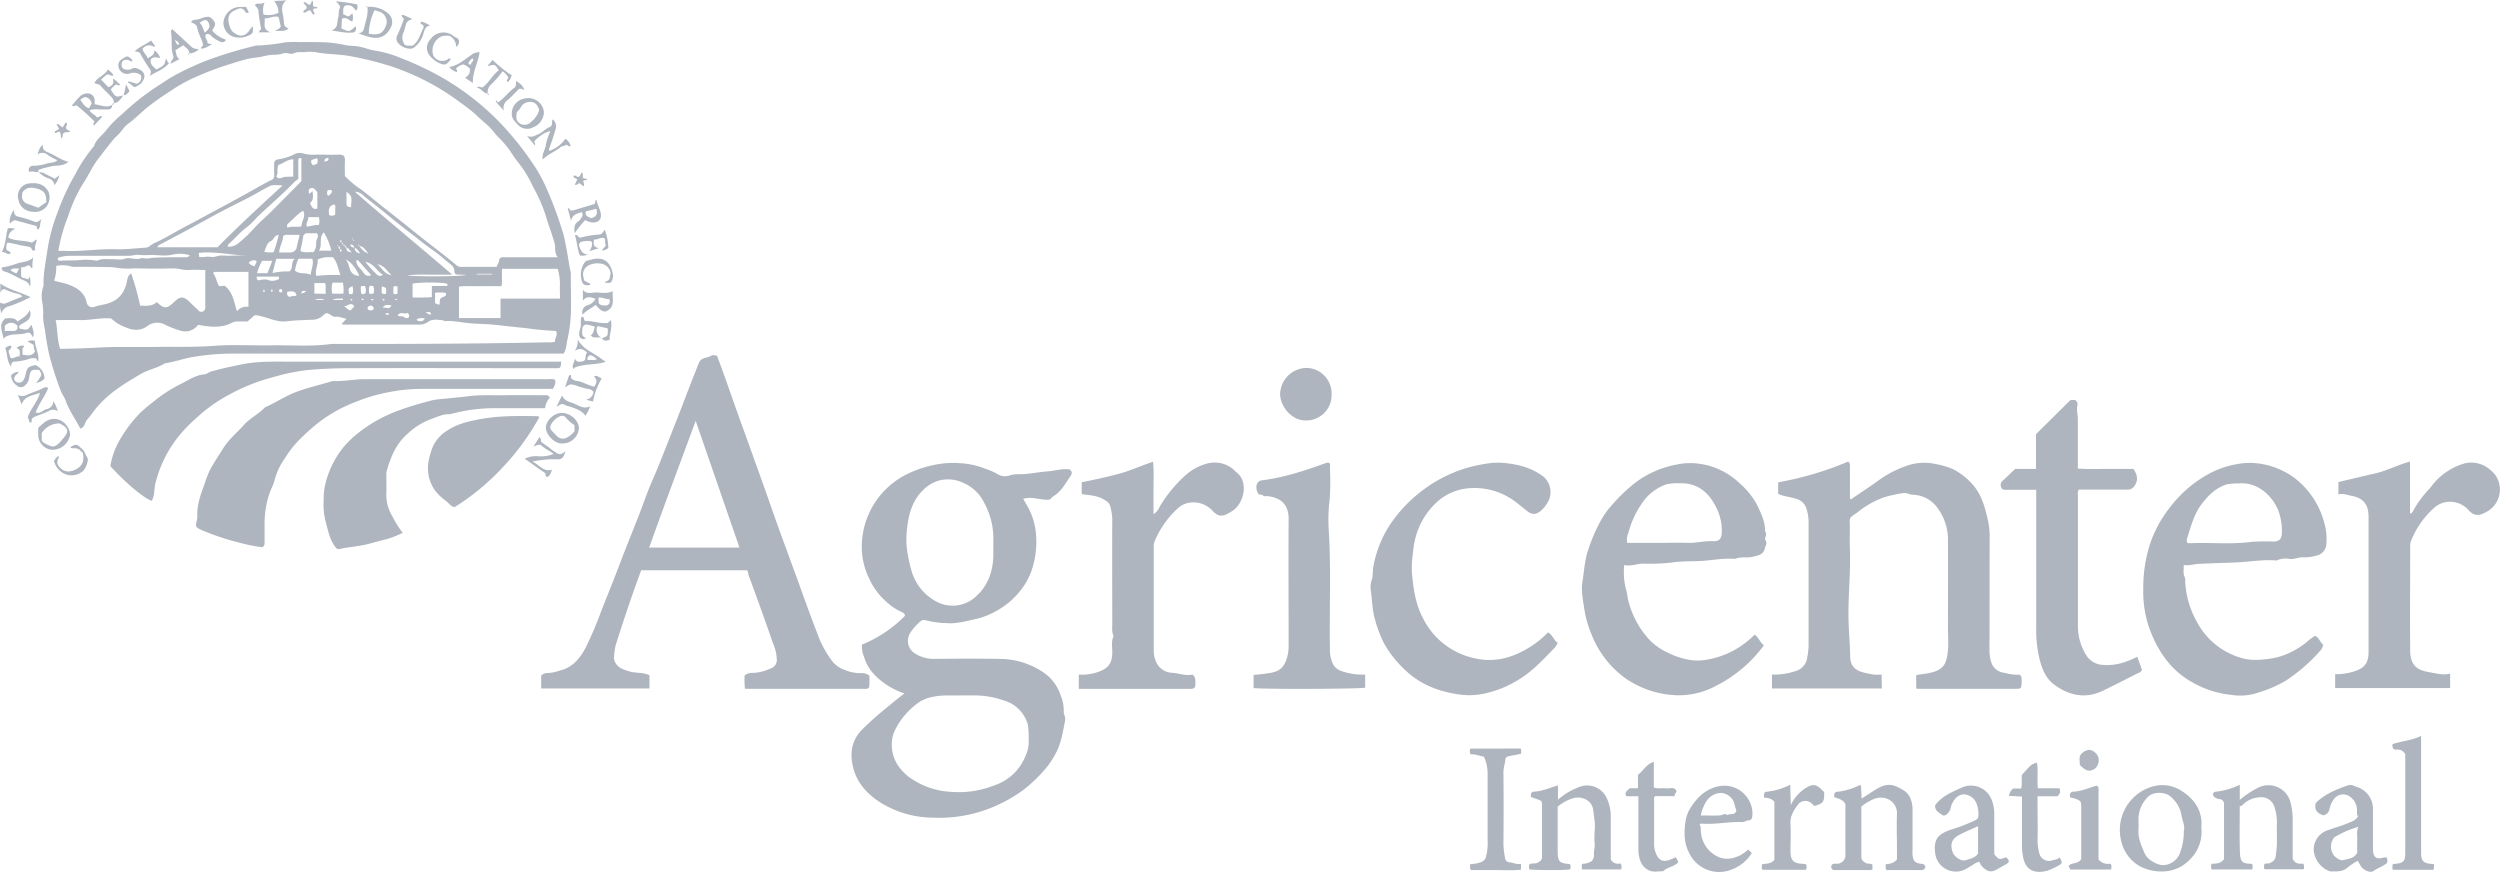<svg id="dfed7b3c-0455-4432-9822-54e46f9b3ccd" data-name="Layer 1" xmlns="http://www.w3.org/2000/svg" viewBox="0 0 719 250.81"><defs><style>.dc09b36c-6da7-4a02-ad5f-8333edfa7afa{fill:#aeb5be}</style></defs><title>Artboard 6</title><path class="dc09b36c-6da7-4a02-ad5f-8333edfa7afa" d="M40.29 107.67c2.28-1.37 4.94-1.78 7.17-3.19 3.12-.45 6-1.61 9.21-2a70.32 70.32 0 0 1 9.48-.78h95.94c.85-1.33.79-2.66 1.07-3.89a41.92 41.92 0 0 0 1-7.14c.16-3.75 0-7.53 0-11.29a4.67 4.67 0 0 0 0-.92c-.57-2.49-.83-5-1.36-7.52-.26-1.24-.43-2.49-.81-3.72a109.14 109.14 0 0 0-4.74-12.88 43 43 0 0 0-3.39-6.37 88.46 88.46 0 0 0-7.06-9.38 75.28 75.28 0 0 0-24.52-18.85c-2.1-1-4.25-2-6.39-2.79a33 33 0 0 0-7.72-2.35c-1.66-.18-3.19-.86-4.82-1.19-1.36-.26-2.71-.18-4-.44a40.42 40.42 0 0 0-5.35-.78c-2.61-.13-5.22-.08-7.84-.08a28.91 28.91 0 0 0-4.37.1 57.83 57.83 0 0 1-7.41.88 2.64 2.64 0 0 0-.69 0 121.22 121.22 0 0 0-15 4.6c-2.43 1-4.83 2.1-7.17 3.29a53.62 53.62 0 0 0-5 3c-2 1.28-3.91 2.59-5.76 4-2 1.56-3.94 3.25-5.83 5a31.47 31.47 0 0 0-4.29 4.35c-1.16 1.59-3 2.7-3.59 4.68a43.7 43.7 0 0 0-5.45 8.19 67.13 67.13 0 0 0-5.18 11.27 50.64 50.64 0 0 0-2.74 10.19c-.44 3.34-1.22 6.63-1.16 10a1.69 1.69 0 0 1-.05.68 8.57 8.57 0 0 0-.27 4.75 20 20 0 0 1 .2 3.91 19.42 19.42 0 0 0 .52 3.81c.28 2.31.68 4.61 1.16 6.89a93 93 0 0 0 3.4 10.7c.35 1 1.07 1.81 1.41 2.81 1 2.89 2.84 5.31 4.19 8.07 1.44-.48 1.25-1.83 2-2.62.95-1.07 1.75-2.28 2.67-3.38a31.2 31.2 0 0 1 6-5.46c2.05-1.49 4.3-2.82 6.54-4.15zm120.76-26.25c-.08 1.44 0 2.89 0 4.46h-17.1v5.6H132v-9.06c2-.23 4-.08 6.08-.11s4 0 6.16 0c.26-1.67 0-3.34.16-5h16a16.26 16.26 0 0 1 .65 4.11zm-36.85.83v3.21a54.18 54.18 0 0 1-5.54.09v-4c2.83-.46 9.46-.37 10.06.15.05 0-.06.26-.12.53zm3.58 3c-1.24.58-1.24.57-1.32 1.57 0 .23 0 .45-.07.64s-.14.21-.16.2c-.35-.13-.69-.28-1.11-.47v-3a11.55 11.55 0 0 1 3.06.05.71.71 0 0 1-.4 1.05zm-3.86 5.22c-.64.1-1-.44-1.59-.62 1.53-.19 1.53-.19 1.59.66zm-1.78 1a1 1 0 0 1-.88.87 1.6 1.6 0 0 1-1.48-.37c.81-.73 1.55-.41 2.36-.43zm-4.83-12.3a47.24 47.24 0 0 1 6.07-.17h6.69c-9.55-8.25-18.93-15.87-28-23.85 1.65 0 2.5 1.21 3.54 2 4.21 3.2 8.19 6.69 12.42 9.86 2.06 1.54 4 3.26 6.14 4.71 2 1.33 3.77 3 5.64 4.48a2.1 2.1 0 0 1 .83 1.54c.11 1.15.29 1.21 1.45 1.25a19.5 19.5 0 0 1 2 .09c-1.6.46-13.95.52-16.78.16zm.22 12.12c-.63.49-1.08 0-1.61-.24s-1 .19-1.54-.4c.81-1.16 2-.16 2.82-.65a1 1 0 0 1 .33 1.36zm-4.4-6.94v-1.82c.31-.34.67-.22 1.2-.13v2a1.07 1.07 0 0 1-1.2.02zm1.18 1.77c-.25.29-.5.22-.75 0 .25-.12.5-.23.75.07zm-4.2 2.34c.74-1.18 1.63-.54 2.46-.7-.57 1.54-1.57.43-2.46.77zm1.9 1.79c-.33.46-.72.3-1.28.07a.91.91 0 0 1 1.27 0zm-4.48-5.95a1.48 1.48 0 0 1-1.31.12 4.63 4.63 0 0 1 0-2c.34-.35.7-.22 1.11-.14.4.72.15 1.39.2 2.09zm-3.58.18a4.46 4.46 0 0 1-.12-2.18l1.1-.07a3 3 0 0 1 .21 2c-.41.5-.78.33-1.14.32zm.69 1.7c-.2.17-.5.21-.61 0-.18-.32.14-.31.32-.28s.19.27.29.35zm0-7.6c-.65-1.23-2.25-2-2.16-3.72.32 0 .53 0 .61.1l3.65 4.17a1.59 1.59 0 0 1-2.06-.48zm-9.1 5.87a6.85 6.85 0 0 1 .09-3.15h3a11.37 11.37 0 0 1 .13 3.15zm3.07 1.84h-3c1-.57 2-.31 3-.45.01.22.03.37.04.52zm-8.19-1.85v-3.02h3.09c.34 1 0 2 .19 3.09zm3.09 1.85h-3a3.35 3.35 0 0 1 3.04.07zm-8.68-8.51a13.49 13.49 0 0 1 1-3.36h4c.47 1.68-.37 3-.45 4.61-1.48-.75-3.18-.03-4.51-1.18zm3.25 5.94a2.12 2.12 0 0 1-1.5.65c.36-1.01.91-.7 1.54-.58zm-9.7-5.28l1.08-4h5.27c-1.22 1.17-.26 2.69-1.5 3.63a19.08 19.08 0 0 0-4.81.44zm2.41 5.63a.42.42 0 0 1-.51-.27c-.07-.28 0-.58.34-.65a.42.42 0 0 1 .51.26c.1.34.1.66-.3.73zm-3.29-3.45a4.54 4.54 0 0 0-2.68-.07c-.86.2-1-.23-1-1h6.31c.2.38.19.75-.13.82a4 4 0 0 1-2.46.32zm.65 3.36c-.18-.23-.31-.47 0-.72a.13.13 0 0 1 .13 0c.23.35.14.58-.09.79zM76 84a.16.16 0 0 1-.15 0c-.27-.26-.14-.5.07-.74.16.2.34.43.08.74zm-5.89-15.38c-1.32 1.14-2.56 2.53-4.58 2.31a.7.7 0 0 1 .3-.79c1.8-1.55 3.24-3.46 5.22-4.83a22.05 22.05 0 0 0 2.64-2.57c3.59-3.54 7.52-6.74 11-10.44a7.82 7.82 0 0 1 1.1-.81v-5.3c0-.53.17-.87.89-.69v6.6c-.84.85-1.8 1.84-2.77 2.81-2.79 2.78-5.49 5.66-8.4 8.3-1.92 1.72-3.51 3.79-5.4 5.41zm3.12 8c-.59-.28-1.26-.38-1.69-1.05a1.81 1.81 0 0 1 2.14-.57c.32.65-.41 1-.45 1.65zm6.83-29.19c1.47-.46 2.6-1.58 4.28-1.62v5c-.86 0-1.69 0-2.51.09s-1.54.91-2.4-.2c.72-.81.08-2 .63-3.24zm1.23 5.9c-6.45 5.9-12.75 11.72-18.73 17.78H45.23a1.74 1.74 0 0 1 1-.89q4.31-2.27 8.59-4.57c2.92-1.58 5.81-3.21 8.75-4.76 2.78-1.47 5.6-2.85 8.39-4.3 1.47-.77 2.89-1.61 4.34-2.42 1.97-1.05 1.97-1.05 4.99-.81zM71 73.49h-3.34a32.43 32.43 0 0 1-3.69 0c-1.18-.12-2.26.62-3.36.39s-2.2.24-3.32 0c-.05-.37-.09-.66-.15-1.14 4.66-.53 9.23.63 13.86.75zm-9.49 4.8a.37.37 0 0 1 .2-.11h9.75v10.07a3.48 3.48 0 0 0-3.3 1.26c-.9-2.66-1.1-5.34-3.45-7.25-.4-.25-1.13.25-1.77-.07-.66-1.19-.83-2.58-1.63-3.62a1.91 1.91 0 0 1 .18-.28zm21.23-12.8a.85.85 0 0 1 .14-1.22c1.42-1.16 2.55-2.66 4.28-3.67.94 1.62-.47 2.94-.43 4.44-1.36.47-2.73-.15-4.01.45zm3.43 2.05c-.28 1.21-.54 2.29-.8 3.36a1.83 1.83 0 0 1-2 1.7H80.3c.06-1.65 1-2.92 1.08-4.4 0-.41.52-.68 1.06-.67 1.16.03 2.38.01 3.71.01zM76 72.45c.54-1.24.64-2.52 2-3.18.73-.36.86-1.61 2.16-1.72a36.1 36.1 0 0 1-1.49 5 10.19 10.19 0 0 1-2.67-.1zM78.3 75l-1.38 3.58h-3A15.45 15.45 0 0 1 75.39 75zm4.34 8.88c2-.14 2-.14 2.67.87-.24.6-.78.27-1.17.38l-.94.27c-.67-.4-.74-.86-.56-1.57zm3.76-11.71c.29-1.43.57-2.66.77-3.91a1.19 1.19 0 0 1 1.38-1.18h2.57c.78.94-.24 1.81-.2 2.74a3.88 3.88 0 0 1-.76 2.72c-1.16-.16-2.45.34-3.76-.37zm2.23-9.72h3.06a4.15 4.15 0 0 1 0 2.29c-1.16-.16-2.26.35-3.44.42-.4-1.16.62-1.78.38-2.71zm2.64-7.18V60c-1.45.4-1.66-.74-2.14-1.58 1.16-.9.85-2.12.77-3.44l-1 .81c-.19-1-.13-1.41.33-1.61 1.05-.43 1.46.47 2.04 1.09zM89.61 46l1.57-.49c.33.46.09 1 .14 1.49l-1.19.54a1.15 1.15 0 0 1-.52-1.54zm6.8 14.2v1.49c-.52.51-1 .27-1.69.28-.33-1.53-.24-2.7 1.37-3.18.6.37.27.94.32 1.42zm-.92-5a2.63 2.63 0 0 1-1.11 1.13c-.45-.43-.29-.94-.22-1.52a1.41 1.41 0 0 1 1.21-.07c.06.18.17.36.12.45zm-2.16-8.6c-.11-.94.39-1.13 1.07-1.2.4 1.2-.83.74-1.07 1.19zm1.94 25.49h-3.56c1.14-1.58-.15-3.61 1.42-5.28a17.24 17.24 0 0 1 2.14 5.27zM91 79.36c-.54-1.63.58-3.16.36-4.75a14 14 0 0 1 2.06-.61 18.43 18.43 0 0 1 2.36 0c1.25 1.48 1.51 3.36 2.12 5.13a39.72 39.72 0 0 0-6.9.23zm6.18-8.94a.56.56 0 0 1 .12.28c-.11 0-.22-.06-.26-.13s.04-.24.14-.15zm.2.38c.5.09.39.5.41.84-.5-.11-.4-.5-.41-.84zm.62 1.67a.79.79 0 0 1-.21-.77c.66.09.6.37.21.77zM98 69a.82.82 0 0 1 .22.78c-.42-.13-.47-.39-.22-.78zm.27.85c.29 0 .43.12.42.42a.4.4 0 0 1-.39-.42zm.45.45c.33 0 .46.13.44.45-.29.02-.4-.16-.41-.45zm3.12 17.7c-.14.56-.65.79-1 1.23-.94 0-1.27-1-2.07-1.23 1.08.32 2.06-1.36 3.07 0zM99.2 70.75c.32 0 .45.16.45.45-.33.03-.46-.13-.45-.45zm1.2 13.77c-.26-1.58-.26-1.58.95-2.25a4.06 4.06 0 0 1 .12 2.1c-.35.35-.71.23-1.07.15zm1 1.75c-.18.17-.48.19-.58 0s.15-.3.33-.27.14.18.22.27zm-.73-8.84c-.42-1-.49-2.06-1.31-2.84 1.6.75 2.67 2.09 4 4.7a2.61 2.61 0 0 1-2.72-1.86zm1.27-6.25a1.08 1.08 0 0 1-1.23-.81c.68-.12.99.27 1.2.81zm-.58-2.6a.52.52 0 0 1 .12.27c-.1 0-.22-.06-.26-.13s0-.23.11-.14zm.23.38a.57.57 0 0 1 .26.11c.09.11 0 .22-.14.14a.49.49 0 0 1-.15-.21zm-.59-9.39c-.89 0-1.34-.23-1.35-1V55.2c2.22 1.29 1.16 2.94 1.35 4.37zm-1.34 11.65c.68.12.84.8 1.51 1.35-1.1-.09-1.61-.39-1.51-1.35zm4 1.69c-.91-.18-1.65-.53-1.64-1.64.78.28 1.11 1.06 1.62 1.64zm-.45-2.53c.09.07.11.24.16.37 1.32.18 1.86 1.29 2.57 2.19a5 5 0 0 1-2.57-2.19c-.12-.06-.31-.09-.35-.19s.06-.27.17-.18zm3.39 17.46c.53.17.92.43.88 1.1a1.3 1.3 0 0 1-1.74 0c-.12-.71.33-.94.84-1.1zm.15-1.71c.26-.26.48-.15.68.08-.22.2-.45.27-.69 0-.04.03-.03-.05-.01-.08zm-1.67-10.84c2.54.53 3.23 2.68 5.08 3.75-1.29.82-1.79-.15-2.21-.51a31.73 31.73 0 0 1-2.89-3.24zm4.79 7.09c1.26.37 1.26.37 1.17 2-.32.27-.67.22-1.18 0a5.76 5.76 0 0 1-.01-2zm.81 3.82a.48.48 0 0 1-.76 0 .46.46 0 0 1 .74 0zM108.52 76c2 .31 2.85 2 4.07 3.18-1.97-.31-2.73-2.09-4.07-3.18zm28.59 2.74h4.45v.19h-4.45zM19.58 62.24A42.76 42.76 0 0 1 23.77 53c1.23-1.84 2.23-3.88 3.42-5.8.61-1 1.34-1.83 2-2.73 1.26-1.67 2.53-3.32 3.9-4.89a14.53 14.53 0 0 0 2.24-2.44A8.86 8.86 0 0 1 37.67 35c1.55-1.28 3-2.7 4.54-4a83.35 83.35 0 0 1 7-4.94 39.94 39.94 0 0 1 6.27-3.55 87.62 87.62 0 0 1 10-3.87c1.85-.57 3.69-1.19 5.57-1.65 1.38-.34 2.83-.42 4.23-.68a14.51 14.51 0 0 1 3.85-.57 7.75 7.75 0 0 0 2.39-.41c1.06-.3 2.1.46 3 0s2.05-.33 3.02-.33a12.38 12.38 0 0 1 3.22 0c3.33.69 6.72.51 10.09 1.18a91.84 91.84 0 0 1 11.73 2.93 69.6 69.6 0 0 1 20.06 10.56 42 42 0 0 1 4.45 3.53c1.7 1.72 3.76 3.06 5.17 5.09a23.22 23.22 0 0 0 1.82 1.91 28.31 28.31 0 0 1 2.72 3.34 34.25 34.25 0 0 0 2.29 3.24 34.42 34.42 0 0 1 4.22 6.94 48 48 0 0 1 3.69 8.41c.71 2.58 1.73 5.08 2.46 7.66a4.84 4.84 0 0 1 .2 1.34 4.68 4.68 0 0 0 .7 2.86h-15.71a1 1 0 0 0-1.12.92c0 .67-.49 1.1-.69 1.85h-10.27a2.07 2.07 0 0 1-1.43-.59c-1.53-1.29-3.1-2.54-4.68-3.78-2-1.54-3.95-3.05-5.9-4.6-3.12-2.47-6.19-5-9.34-7.43-2.47-1.89-4.81-3.93-7.29-5.81a26.31 26.31 0 0 1-4.74-3.93c0-1.29-.06-2.67 0-4 .12-1.92-.42-2.2-2-2.15-2.08.07-4.15 0-6.23 0a11.15 11.15 0 0 1-3.83-.35 3.39 3.39 0 0 0-2.63.32 14.39 14.39 0 0 1-4.5 1.39 1.2 1.2 0 0 0-1.15 1.4v3.75c-.37.76-1 .88-1.55 1.15-2.53 1.34-5 2.8-7.5 4.16-2.31 1.25-4.6 2.52-6.92 3.75-3.31 1.76-6.59 3.58-9.9 5.31-2.85 1.5-5.58 3.23-8.53 4.54a6.07 6.07 0 0 0-1.34.85 2 2 0 0 1-1.24.49c-2.8.16-5.59.54-8.42.45-5-.16-10 .72-15.1.47h-1.57a48.19 48.19 0 0 1 2.8-9.91zM17.07 74a12.56 12.56 0 0 1 3.12-.44h17c.84 0 1.72-.33 2.44-.28a21.94 21.94 0 0 0 3.24.07c2.2-.14 4.37.45 6.63-.1a10.56 10.56 0 0 1 5.07.13 1.16 1.16 0 0 1-1.28.61c-2.68 0-5.37 0-8 .08a20.24 20.24 0 0 0-2.69.26c-.79.12-1.71-.34-2.59.11-.18.1-.45 0-.68 0-1.16.12-2.24-.51-3.53 0-1.08.4-2.42.06-3.65.1s-2.75-.25-4.06.38a1.13 1.13 0 0 1-.68 0 16.59 16.59 0 0 0-4.77-.08c-1.68.12-3.35 0-5 .14a5.8 5.8 0 0 1-.85-.05c-.27-.57-.23-.84.28-.93zm-.92 2.48a8.9 8.9 0 0 1 4.23.13 4.24 4.24 0 0 0 1.58.13c2.92 0 5.84 0 8.75.07a17.66 17.66 0 0 1 3.39.3 25.05 25.05 0 0 0 4.67.07c3.69.06 7.38.13 11.06 0 1.55 0 3 .59 4.51.47s3 0 4.7 0v10.73a1.19 1.19 0 0 1-.8 1.25 1.15 1.15 0 0 1-1.23-.4c-.75-.77-1.58-1.47-2.32-2.24-2-2-2.93-1.78-4.77 0a1.29 1.29 0 0 1-.16.17c-1.85 1.67-2.71 1.63-4.66-.28-1.34 1.25-3 1.11-4.8 1a77.64 77.64 0 0 0-2.57-9.23c-1.08.63-1.07 1.67-1.26 2.48-.71 3.13-2.33 5.21-5.54 6.17-1.3.39-2.65.52-3.92 1a1.67 1.67 0 0 1-2.09-1.31c-.61-2.88-2.66-4.16-5.16-5.13-1.33-.52-2.75-.65-4.2-1.17a10.76 10.76 0 0 0 .59-4.24zM27.46 100c-3.35.19-6.7.26-10.14.34-.94-2.65-.71-5.43-1.31-8.29 2.47 0 4.69-.06 6.9 0 3 .1 5.9-.74 9.08-.46a11.53 11.53 0 0 0 4.07 2.52c2.18.92 4.31 1.2 6.43-.42a4.71 4.71 0 0 1 5.18-.21 26.92 26.92 0 0 0 4 1.54 4.54 4.54 0 0 0 5.3-1.6c3.51.64 6.74 1 9.82-.63a3.67 3.67 0 0 1 1.76-.34h2.65l2-1.77a4.54 4.54 0 0 1 1.74.25c2.48.53 4.87 1.79 7.47 1.48s5.16-.36 7.74-.46a4.32 4.32 0 0 0 2.65-1.14c1.11-1 1.2-.93 2.57-.08a1.59 1.59 0 0 0 1 .38c1.09-.15 2.07.34 3.27.56l-1.34 1.44c.11.1.21.25.31.25h21.91a4.21 4.21 0 0 0 2.55-.76c1.36-1 2.76-.6 4.17-.5.28 0 .57.29.84.26 2.31-.19 4.55.39 6.81.59 2.43.22 4.87.21 7.29.45 2.92.29 5.84.67 8.78.93a87.82 87.82 0 0 0 8.93.86c.7 1.24-.46 2.08-.23 3.06a4.44 4.44 0 0 1-2 .2c-20.8.43-41.6.49-62.41.47-5.63.82-11.31.3-17 .4s-11.25-.28-16.83.15-11.32.21-17 .31-11.29-.14-16.96.22zm280.06 35c-2.13-.29-4.13.41-6.17.56-2.77.21-5.51.84-8.31.83a8.33 8.33 0 0 0-2.68.34 4 4 0 0 1-3.52-.41 18.08 18.08 0 0 0-3.5-1.52 22.44 22.44 0 0 0-7.39-1.59 25.18 25.18 0 0 0-6.35.32 32.39 32.39 0 0 0-8.9 2.91 23.34 23.34 0 0 0-12.83 19.88 20.64 20.64 0 0 0 2.18 10.23 18.83 18.83 0 0 0 4.32 6 17 17 0 0 0 4.78 3.39c.51.22 1 .38 1.14 1.15a36.69 36.69 0 0 1-12.4 8.3 7.73 7.73 0 0 0 .63 3.57c1 3.43 3.34 5.82 6.18 7.8a22.77 22.77 0 0 0 5.41 2.69c-1.88 1.4-3.44 2.69-5 4a88.52 88.52 0 0 0-7.17 6.38c-3.15 3.2-3.6 7.07-2.51 11.16 1.2 4.47 4.22 7.61 8.08 10a29 29 0 0 0 14.81 4.17 40.3 40.3 0 0 0 14.09-1.88 42.45 42.45 0 0 0 12.14-6.27 44.06 44.06 0 0 0 5.95-5.71 24.58 24.58 0 0 0 3.05-4.48c1.66-3 2.14-6.33 2.78-9.63.19-1-.48-1.75-.4-2.65a11.4 11.4 0 0 0-1-4.83 12.42 12.42 0 0 0-4.38-6 22.54 22.54 0 0 0-13.07-4.21c-6.38-.11-12.76-.07-19.14 0a10.08 10.08 0 0 1-5.12-1.51 4.27 4.27 0 0 1-1.58-5.73 14 14 0 0 1 3.14-3.6 1.42 1.42 0 0 1 1.52-.25 25.14 25.14 0 0 0 5.77.79c2.64.26 5.25-.42 7.81-1a21.7 21.7 0 0 0 6.47-2.38 22.93 22.93 0 0 0 7.52-6.47 20.23 20.23 0 0 0 2.76-5.11 25.69 25.69 0 0 0 1.4-9.32 20.18 20.18 0 0 0-1.95-8.24c-.53-1.07-1.17-2.08-1.81-3.2 2.65-.86 5.17.53 7.69.19a7.63 7.63 0 0 1 1.06-1c2.24-1.34 3.37-3.6 4.78-5.64.68-.94.53-1.57-.28-2.1zm-42.39 66.5a9.84 9.84 0 0 1 3.16-1.08c2.72-.63 5.45-.31 7.76-.42h4.33a25.67 25.67 0 0 1 8.16 1.4 10 10 0 0 1 7.06 7 21.61 21.61 0 0 1 .24 4.09c.24 2.94-.92 5.41-2.45 7.81a14.7 14.7 0 0 1-7.49 5.6 27.52 27.52 0 0 1-12.18 1.84 22.37 22.37 0 0 1-12.35-4.31c-3.25-2.54-5.18-5.88-4.86-10.23a9.5 9.5 0 0 1 1.08-3.61 21.41 21.41 0 0 1 7.54-8.16zm20.55-45.7v4.38c-.2 4.29-1.54 8.15-4.73 11.11a9.86 9.86 0 0 1-11.42 1.84 14.5 14.5 0 0 1-7.38-9 35.38 35.38 0 0 1-1.08-4.76 22.93 22.93 0 0 1-.32-6.11c.38-4.45 1.24-8.78 4.56-12.15a10.73 10.73 0 0 1 5.1-3 10.38 10.38 0 0 1 7.13 1 11.76 11.76 0 0 1 5.52 5.51 21.44 21.44 0 0 1 2.62 11.11zm-36.9 42.35c1-.06 1.22-.28 1.26-1.22s0-1.82 0-2.59a3.22 3.22 0 0 0-2.28-.74 11.89 11.89 0 0 1-5-1 7.7 7.7 0 0 1-3.41-2.45A29.53 29.53 0 0 1 235 182c-2.46-6.23-4.62-12.57-6.95-18.85-2-5.51-4.06-11-6-16.59-2.56-7.38-5.23-14.71-7.87-22.06-2-5.46-3.89-10.93-5.84-16.39-.7-2-1.43-3.91-2.14-5.84a4.54 4.54 0 0 1-.78-.09c-.67-.17-1.14.35-1.71.5-2.27.61-2.3.64-3.12 2.71-1.51 3.81-3 7.65-4.44 11.47q-3.21 8.22-6.47 16.42c-1.33 3.32-2.87 6.56-4.07 9.92-2.22 6.18-4.8 12.21-7.12 18.35-1.74 4.6-3.57 9.16-5.4 13.73a106.26 106.26 0 0 1-4.74 11.15c-1.63 3-3.72 5.56-7.28 6.4a12.34 12.34 0 0 1-3.5.73 2.63 2.63 0 0 0-1.92.72V198h31.14v-3.82c-1.93-.86-3.95-.54-5.83-1.1s-3.93-1.21-4.38-3.65a19.63 19.63 0 0 1 .49-3.88c2.29-7.24 4.7-14.43 7.34-21.55h30.36c.52.36.33.89.48 1.3 2.39 6.5 4.76 13 7 19.53a13 13 0 0 1 1.16 4.77 2.53 2.53 0 0 1-1.72 2.63 13.43 13.43 0 0 1-5.2 1.3 3.34 3.34 0 0 0-2.35.75 27.26 27.26 0 0 0 .11 3.82h34.53zm-62.09-40.65c4.37-12.26 8.9-24.27 13.39-36.47 4.21 12.21 8.39 24.29 12.6 36.47zM541.15 194a15.47 15.47 0 0 1-2.37 0c-.81-.13-1.63-.31-2.42-.49-2.9-.65-4.21-2-4.25-4.76-.06-4.05-.5-8.08-.5-12.13 0-6.27.65-12.53.41-18.81-.09-2.38 0-4.77 0-7.15a3.09 3.09 0 0 1 .19-1.82c.58-.58 1.34-1 2-1.49a26 26 0 0 1 7.62-4.32 40.63 40.63 0 0 1 5.45-1.21c1-.22 1.9.45 2.89.47a9 9 0 0 1 7.12 3.89 15.11 15.11 0 0 1 2.94 9.05c.06 8.38 0 16.76 0 25.14 0 2.23.18 4.48 0 6.69-.38 3.68-1 5.7-5.71 6.57-1.15.21-2.34.3-3.42.54v3.74c.13.1.19.19.24.19h28.61c1.24 0 1.41-.22 1.46-1.48a12.89 12.89 0 0 0 0-1.39c-.06-.91-.34-1.29-1.28-1.18a12.85 12.85 0 0 1-3.57-.54 4.42 4.42 0 0 1-3.81-2.84 11.79 11.79 0 0 1-.58-3.55c.06-11 0-22 .06-33a22.19 22.19 0 0 0-.65-5.14c-.81-3.48-1.81-6.94-4.34-9.74a19.33 19.33 0 0 0-5.64-4.36 24.93 24.93 0 0 0-5.14-1.47 15.2 15.2 0 0 0-7.79.45 30.7 30.7 0 0 0-8.93 4.7c-2.28 1.6-4.6 3.15-6.91 4.7-.2.13-.37.55-.79.13v-9.15c0-.62 0-1.24-.54-1.48a92.86 92.86 0 0 1-20.09 5.95v3.35c1.76.79 3.66.84 5.42 1.49a4.15 4.15 0 0 1 2.73 2.79 13.41 13.41 0 0 1 .59 3.79v35.52a19 19 0 0 1-.38 3.36 4.68 4.68 0 0 1-3.66 4.08 18.82 18.82 0 0 1-6.49.91v4h31.59zm127-8.56c-.9-.68-1.09-2-2.36-2.58a21.29 21.29 0 0 0-1.74 1.25 23.31 23.31 0 0 1-5.07 3.4 19.92 19.92 0 0 1-6.63 2c-3.17.38-5.32.48-8.23-.43a21 21 0 0 1-12.46-10.55 26 26 0 0 1-3.2-11.37 2.93 2.93 0 0 0-.11-1.12c-.59-1.1-.24-2.2-.33-3.53 1.6.21 3-.29 4.39-.35 3.58-.17 7.16-.25 10.73-.41 3.73-.16 7.44-.84 11.19-.58a.76.76 0 0 0 .45 0 6.27 6.27 0 0 1 3.81-.4c1.34.12 2.52-.59 3.82-.49a11.14 11.14 0 0 0 3.58-.44 3.6 3.6 0 0 0 3.08-3.63 16.28 16.28 0 0 0-.67-6.05 23.8 23.8 0 0 0-8.54-12.73 22.27 22.27 0 0 0-12.31-4.3 21.28 21.28 0 0 0-4.28.37 26.19 26.19 0 0 0-9 3.34 35.64 35.64 0 0 0-10.44 9.4 34.35 34.35 0 0 0-5.49 10.24 41 41 0 0 0-1.93 12.89 31.58 31.58 0 0 0 1.6 10.91c1.9 5.36 4.68 10.2 9.36 13.88a28.53 28.53 0 0 0 14.63 5.72 15.8 15.8 0 0 0 6.55-.41 38 38 0 0 0 8.67-3.59 48.54 48.54 0 0 0 9.84-8.47 3.57 3.57 0 0 0 1.09-1.99zM629 154.89c1.11-3.48 2-7.1 4.26-10 1.89-2.46 4.09-4.68 7.27-5.61a16.93 16.93 0 0 1 3.39-.24c5.65-.55 10.07 4.12 11.47 8.2a16.73 16.73 0 0 1 .87 6c-.05 1.78-.66 2.46-2.45 2.51a55.85 55.85 0 0 0-6.21.08c-5.79.8-11.59.16-17.38.39h-1a1.28 1.28 0 0 1-.22-1.33zm-171.29 27.52a28.24 28.24 0 0 0 9.85 12.73 27.6 27.6 0 0 0 13.44 4.75 22.3 22.3 0 0 0 12.42-2.59 38.72 38.72 0 0 0 13.87-11.7c-1.12-.87-1.51-2.27-2.67-3.08a24.88 24.88 0 0 1-14 7.24 14.19 14.19 0 0 1-4.82 0 21.75 21.75 0 0 1-6.12-2.05 17 17 0 0 1-5.8-4.25 26.32 26.32 0 0 1-5.63-10.9c-.17-.79-.23-1.61-.44-2.41a19.8 19.8 0 0 1-.68-7.65c2 .46 3.62-.38 5.38-.39a58.24 58.24 0 0 0 8.44-.34c2.83-.43 5.76-.27 8.64-.46 3.13-.21 6.24-.84 9.39-.57 1.38-.59 2.84-.36 4.28-.47a15.89 15.89 0 0 0 2.39-.56 2.54 2.54 0 0 0 1.91-2c.14-.72.83-1.39.19-2.35-.43-.63.68-1.68-.11-2.52.05-2.8-1.16-5.23-2.32-7.66a22.16 22.16 0 0 0-5-6.19 20.76 20.76 0 0 0-14-5.8 18.55 18.55 0 0 0-4.05.4 28.48 28.48 0 0 0-11.65 5 47.17 47.17 0 0 0-7 6.63 23 23 0 0 0-3.28 4.6 47.86 47.86 0 0 0-3.75 8.89c-.88 2.79-1 5.74-1.48 8.62-.43 2.66.19 5.33.55 7.94a31.42 31.42 0 0 0 2.05 7.14zm10.6-29.09a26.14 26.14 0 0 1 3.76-8.33 13.87 13.87 0 0 1 7.3-5.73A14.34 14.34 0 0 1 483 139c4.88-.2 8.13 2.3 10.31 6.41a14.79 14.79 0 0 1 1.87 7.77c-.08 1.74-.71 2.56-2.49 2.46-2.53-.13-5 .59-7.5.49s-5.07 0-7.6 0H468a4.5 4.5 0 0 1 .31-2.81zM577 140.87h8.61v40.5a33.91 33.91 0 0 0 1 8.3c.67 2.73 1.79 5.43 4.08 7.15 4.38 3.28 9.2 4.29 14.36 1.72 3.16-1.57 6.33-3.15 9.47-4.77.52-.27 1.2-.36 1.51-1.13l-1.34-3.76c-3.27 1.65-6.38 2.63-9.81 2.35a5.94 5.94 0 0 1-5-3 15.77 15.77 0 0 1-2.27-8.12v-37.58a2.79 2.79 0 0 1 .25-1.72h13.69a2.45 2.45 0 0 0 2.2-.86c1.18-1.63 1.15-3.06-.15-5.09h-7.95c-2.68 0-5.33.13-8.06-.12v-14.18c0-1.4-.48-2.77-.08-4.19a1.48 1.48 0 0 0-.74-1.35c-.56.08-1.18-.18-1.58.3l-9.64 9.55v10h-6c-1.32 1.25-2.4 2.35-3.56 3.36a1.6 1.6 0 0 0-.47 1.86c.22.73.86.82 1.48.78zm-140.42 54.71c4.14-2.45 7.32-6 10.61-9.35a8.2 8.2 0 0 0 .83-1.35c-1.19-.72-1.4-2.24-2.83-3a26.82 26.82 0 0 1-5.19 4.22c-4.8 3-9.9 4.52-15.65 3.27a21.57 21.57 0 0 1-15-11.38c-2.29-4.23-2.92-8.92-3.31-13.63a31.61 31.61 0 0 1 .37-5.66 22.15 22.15 0 0 1 .73-4.22 21.06 21.06 0 0 1 6.57-10.48 15.15 15.15 0 0 1 7.92-3.49 19.39 19.39 0 0 1 13.37 3.2c1.45 1 2.75 2.14 4.12 3.2 1.59 1.24 2.72 1.18 4.23-.18a9.26 9.26 0 0 0 2.2-3.14 5.92 5.92 0 0 0-1.41-6.31c-3.48-2.77-7.6-3.8-11.91-4.16a20.4 20.4 0 0 0-5.21.31 42.78 42.78 0 0 0-5.67 1.29 40.32 40.32 0 0 0-13.24 7.1 40.83 40.83 0 0 0-8.06 8.65 32.44 32.44 0 0 0-5.05 12.34c-.27 1.37-.07 2.77-.49 4a5.79 5.79 0 0 0-.3 2.67c.42 3 .42 6 1.31 8.94a35.94 35.94 0 0 0 2.45 6.47 31.43 31.43 0 0 0 6 7.67c4.64 4.49 10.34 6.56 16.57 7.28a20.13 20.13 0 0 0 6.12-.32 30.74 30.74 0 0 0 9.92-3.94zm-81.12-59.88c-.25-.18-.42-.45-.66-.64a8.38 8.38 0 0 0-7-1.89 15.21 15.21 0 0 0-7.27 3.9 39.18 39.18 0 0 0-7 8.64 4.66 4.66 0 0 1-1.78 2.18v-7.52c0-2.44.13-4.88-.14-7.57-3.49 1.14-6.66 2.65-10.05 3.53s-6.93 1.67-10.46 2.36v3.4c2.22.38 4.33.38 6.23 1.49.89.52 1.78 1.06 2 2.06a18.11 18.11 0 0 1 .56 3.56c-.06 10.3 0 20.6 0 30.9a6 6 0 0 0 .37 2.9c-.79 1.6-.28 3.31-.37 5-.17 2.91-1.2 4.23-4.05 5.25a14.17 14.17 0 0 1-5.58.76v4.11h31.16c2.34 0 2.46.09 2.35-2.68A2.38 2.38 0 0 0 343 194c-1.93.45-3.83-.34-5.79-.5a5.22 5.22 0 0 1-4.48-2.67 8 8 0 0 1-.92-3.64v-30a3.51 3.51 0 0 1 .27-1.54 27 27 0 0 1 6.62-9.42 6.22 6.22 0 0 1 3.18-1.62 7.42 7.42 0 0 1 6.84 2.28c1.64 1.77 2.93 1.8 5 .49a12.11 12.11 0 0 0 1.32-.88c2.81-2.38 4.08-8.09.42-10.8zM718 137.14a7.94 7.94 0 0 0-2-2.17 8.17 8.17 0 0 0-7-1.74 18.16 18.16 0 0 0-9.87 6.82c-.28.36-.57.71-.88 1a30.39 30.39 0 0 0-4.13 5.69c-.22.38-.35.81-1 1v-15c-3.63 1-6.74 2.68-10.16 3.45s-6.94 1.63-10.43 2.45v3.53c1.41-.33 2.61.22 3.86.45 2.37.43 4.13 1.6 4.65 4.21a11.57 11.57 0 0 1 .16 2.26v38.99c-.18 2.72-1.23 4-3.83 4.91a16.35 16.35 0 0 1-5.78.9v4h33.06v-4.17c-2.05.55-3.89-.05-5.73-.35-3.57-.58-5.69-1.75-5.75-6.22-.11-10 0-20 0-30a4.2 4.2 0 0 1 .31-1.76 25 25 0 0 1 6.48-9.24 6.83 6.83 0 0 1 3.16-1.69 7.18 7.18 0 0 1 6.52 1.9 6.89 6.89 0 0 0 1 1 3 3 0 0 0 3.15.49 10.47 10.47 0 0 0 2.34-1.27 7.33 7.33 0 0 0 1.87-9.44zm-606.46-24.3a49.78 49.78 0 0 1 9.21-1H159c.5-.91 1-1.69.58-2.65a4.08 4.08 0 0 0-1.83-.14h-52.8c-3.07 0-6.06.66-9.11.54a2.17 2.17 0 0 0-.65.14c-3.35 1-6.76 1.77-10 3-3.14 1.19-5.91 3.08-9 4.44-1.77 1.9-4.19 3-5.94 4.94-2.08 2.32-4.51 4.28-6.17 7-1.24 2-2.61 4-3.73 6.13a33.58 33.58 0 0 0-1.54 4c-1.1 2.94-2.17 5.93-2.07 9.15a4.25 4.25 0 0 1-.1 1.13c-.46 2-.48 2.06 1.35 2.92A70.7 70.7 0 0 0 69 156.11a45.29 45.29 0 0 0 6.44 1.27 1.26 1.26 0 0 0 .65-1.27v-5.53a26.59 26.59 0 0 1 1.79-9.69 14.76 14.76 0 0 0 1-2.49 19.6 19.6 0 0 1 3.12-6.7 29.74 29.74 0 0 1 4.7-5.84c1.46-1.4 2.93-2.74 4.49-4a42 42 0 0 1 11.35-6.37 48 48 0 0 1 9.01-2.65zm276.06 80.68c-1.76-.42-3.56-.9-4.34-2.79a8.94 8.94 0 0 1-.76-3.25c-.23-11.72.37-23.44-.36-35.17a45.72 45.72 0 0 1 .27-8.66 70.74 70.74 0 0 0 .07-9c0-.51.21-1.07-.2-1.53a1.7 1.7 0 0 0-1.11.1c-5.94 2.16-11.93 4.14-18.24 4.92a1.76 1.76 0 0 0-1.57 1.66 3.36 3.36 0 0 0 .62 2.34c.41.18.9 0 1.3.37s.88.12 1.33.18c3 .4 6 1.74 6 6.51-.09 12.14 0 24.28 0 36.42a12.38 12.38 0 0 1-.4 3.35c-.78 2.82-2.11 4.12-4.87 4.56-1.61.27-3.24.44-4.81.57v3.79c3.61.37 30.57.26 32.09-.11V194a17.5 17.5 0 0 1-5.02-.48zm-258.19-74.39a48 48 0 0 1 13.16-1.73h14.2a5.27 5.27 0 0 1 1.37-3.05c-.48-.79-1-.68-1.58-.68-3.68 0-7.37-.07-11.06 0s-7.29-.19-11 .31c-2.07.28-4.23.4-6.31.68a29.65 29.65 0 0 0-3.8.44c-3.09.81-6.19 1.65-9.18 2.76a41.72 41.72 0 0 0-7.87 3.67 44 44 0 0 0-4.44 3.09 30.18 30.18 0 0 0-4 3.86 26.8 26.8 0 0 0-5.35 10.78 19 19 0 0 0-.46 4.5 20.49 20.49 0 0 0 .51 6.1c.66 2.21 1 4.51 2.24 6.54 1 1.63 1.1 1.76 2.84 1.26a10.69 10.69 0 0 1 1.35-.19c1.93-.31 3.89-.51 5.79-1s3.6-1 5.44-1.42a31.35 31.35 0 0 0 4.56-1.8 30.4 30.4 0 0 1-2.91-4.64 11.87 11.87 0 0 1-1.8-6.62c.07-1.69 0-3.38 0-5.07a5.65 5.65 0 0 1 .08-1.37c1.14-4 2.66-7.83 5.93-10.71a20.74 20.74 0 0 1 6.2-4.07c2.01-.66 3.91-1.77 6.09-1.64zm-63.34-5.71A55 55 0 0 1 79 108.35a54.28 54.28 0 0 1 9.65-1.94c3.56-.31 7.15-.49 10.72-.51 19.69-.08 39.37 0 59 0h1.61c1.26 0 1.29-.11 1.41-1.89H83.26c-4.71 0-9.41-.15-14.09.85-2.84.61-5.69 1.18-8.49 2-.64.18-1.21.74-1.85.79-2.49.22-4.53 1.6-6.62 2.67a41.44 41.44 0 0 0-7.21 4.51c-1.55 1.26-3.16 2.44-4.6 3.85a37.5 37.5 0 0 0-6.22 8.32 22.26 22.26 0 0 0-2.45 7.05c4.36 4.82 9.58 9.19 11.91 10 .85-1.48.67-3.19 1-4.78a34.79 34.79 0 0 1 8.85-16.19c1.52-1.6 3.18-3.06 4.85-4.51a45.17 45.17 0 0 1 7.73-5.15zm88.72 6.28c-5.48-.09-10.94-.19-16.38.79-3.59.64-7.06 1.42-10.07 3.53a10.34 10.34 0 0 0-3.9 4.55 22.31 22.31 0 0 0-1.13 3.84 11.3 11.3 0 0 0 0 4.56 11.53 11.53 0 0 0 1.8 4.09 15.06 15.06 0 0 0 3.21 3.06c.8.63 1.4 1.61 2.45 1.71a67.76 67.76 0 0 0 13.92-11.54A69.62 69.62 0 0 0 155.11 120c-.21-.2-.26-.3-.32-.3zM659.37 247v-11.18a18.52 18.52 0 0 0-.5-4.47 6.55 6.55 0 0 0-9.71-4.66 25.91 25.91 0 0 0-5 3.37v-4.36a21 21 0 0 1-7 2 .87.87 0 0 0-.71 1 2.45 2.45 0 0 0 1.88 1.12 1.39 1.39 0 0 1 1.3 1.56v15.73c-1 1.31-2.33 1.28-3.54 1.28a1.88 1.88 0 0 0 0 1.66h11.65c.11-.63.27-1.15-.12-1.61-2.62-.08-3.32-.42-3.42-3.32-.16-4.37-.05-8.75-.05-13.26.69-.05 1-.59 1.51-1a7.66 7.66 0 0 1 4.39-1.57 3.92 3.92 0 0 1 4.16 3.07 14.36 14.36 0 0 1 .64 4c-.09 2 0 4 0 6a35 35 0 0 1-.35 3.82c-.16 1.3-.91 1.63-1.76 2.08-.47.24-1.08-.15-1.52.29-.05.53-.25 1.06.12 1.46h11.09c.05 0 .11-.1.17-.17a2.54 2.54 0 0 0-.17-1.47c-1.04.08-2.26.2-3.06-1.37zm-196.12.1v-12.62a12.2 12.2 0 0 0-1.26-5.17 6.19 6.19 0 0 0-7.39-3.12 20.06 20.06 0 0 0-6.53 3.78v-4.1c-2.35.7-4.46 1.68-6.8 1.8-.88 0-1.1.69-.95 1.55l1.84.66c1.22.44 1.32.5 1.33 1.74v14.75c0 .89-.42 1.27-1.18 1.7s-1.66.11-2.39.46a1.69 1.69 0 0 0 0 1.55c3.74.25 11.37.2 11.67-.1a1.68 1.68 0 0 0-.12-1.48c-3.06-.25-3.47-.69-3.48-3.76V232a12.84 12.84 0 0 1 4.27-2.39c2.64-.8 5.4.54 5.89 3 .22 1.09.23 2.22.46 3.34a15.7 15.7 0 0 1 0 3.22 26.44 26.44 0 0 0 0 3.45c.13 1-.24 2-.19 3 .07 1.8-.74 2.42-2.61 2.76-.28.06-.62-.08-.88.28v1.39h11.37c0-.63.23-1.17-.32-1.74a2.32 2.32 0 0 1-2.73-1.17zm89.87 1.43a4.24 4.24 0 0 0-.89-.13c-1.56-.35-1.93-.76-2.18-2.39a9.58 9.58 0 0 1 0-1.61v-11.52c0-2.2-.68-4.42-2.53-5.55-2.94-1.81-4.72-2.41-8.34-.09l-3.78 2.43c-.07-1.42-.12-2.61-.18-3.78-.26 0-.43-.09-.55 0a18.57 18.57 0 0 1-6.19 1.82c-.88 0-1.08.73-.91 1.57 1.17.4 2.48.66 3.17 2v14.43a2.45 2.45 0 0 1-2.38 2.7h-.69c-.63 0-1.09.34-1 1s.53.88 1.16.82h10.14a2.09 2.09 0 0 0 .55-.2v-1.38c-.66-.41-1.36-.1-2-.5s-1.2-.8-1.2-1.7v-14.48a14.92 14.92 0 0 1 3.75-2.23c3.7-1.28 6.63 1.28 6.5 4.34-.15 3.38 0 6.76 0 10.14v2.94c-1 1.23-2.13 1.25-3.21 1.41 0 .65-.22 1.2.26 1.67H552a3.25 3.25 0 0 0 1.13-.1 1.08 1.08 0 0 0 .57-.65.78.78 0 0 0-.58-.92zm76.56-19.35c-2.91-2.64-6.34-4.13-10.54-3a13 13 0 0 0-9 16 11 11 0 0 0 5.54 7.08 13.13 13.13 0 0 0 6.1 1.37 10.8 10.8 0 0 0 7.91-3.32 11.1 11.1 0 0 0 3.41-9.36 10.07 10.07 0 0 0-3.42-8.73zm-1.62 9.85a16.74 16.74 0 0 1-1 6 5.31 5.31 0 0 1-3.1 3.39c-2.13.91-3.81.08-5.44-1a5.14 5.14 0 0 1-1.85-2.28c-.88-2.07-1.8-4.12-1.64-6.47.08-1.14 0-2.3 0-3.45a9.05 9.05 0 0 1 2.88-6.17c1.44-1.39 4.7-1.29 6.13-.13a9.1 9.1 0 0 1 3.39 5.7c.3 1.58 1.04 3.11.63 4.45zm-51.12 7.51c-2 .75-2 .75-3.39-.86v-11.71a11 11 0 0 0-.83-4.16 6.4 6.4 0 0 0-8.24-3.42l-1.85.83c-2.33 1.07-4.6 2.29-6.08 4.39-.11 1.64 1.16 2.12 2.09 2.81.35.26.85.08 1.25-.25a3.21 3.21 0 0 0 1.15-1.92 4.88 4.88 0 0 1 .56-1.47c.87-1.69 2.49-2.64 3.84-2.24a4.15 4.15 0 0 1 3.07 2.72 7.85 7.85 0 0 1 .39 4 2.82 2.82 0 0 1-.88.67 49.44 49.44 0 0 1-7.11 2.74 11.57 11.57 0 0 0-2.44 1.14c-2.18 1.35-2.15 3.57-1.9 5.71a6 6 0 0 0 5.94 5.14c1.91.07 3.29-1 4.76-1.84a5.33 5.33 0 0 1 2-1 3.92 3.92 0 0 0 1.35 1.9c1.28 1.12 2.34 1.15 3.88.21 1-.58 2-1.11 2.92-1.68.12-.07.18-.22.27-.33.12-.51-.17-.92-.75-1.34zm-8.05-1.08c-.71 1.22-2.2 1.49-3.52 1.93s-3.36-1-3.79-2.3c-.81-2.43-.25-3.88 2.13-5.1 1.63-.84 3.34-1.54 5.18-2.38zm116.65 1.16c-2.06.62-2.93 0-3.07-2.09v-11.75a6.63 6.63 0 0 0-4.85-6.53c-.71-.23-1.41-.69-2.18-.43-3.51 1.17-6.89 2.58-9.43 5.13-.55 2.16.64 3 2.17 3.54a2.22 2.22 0 0 0 1.79-1.81 7.1 7.1 0 0 1 1-2.47 3.31 3.31 0 0 1 5.08-.93 4.65 4.65 0 0 1 1.81 3.5c.06.73-.09 1.47.29 2-.66 1.25-1.87 1.51-2.86 1.94-1.83.8-3.78 1.33-5.67 2a5.85 5.85 0 0 0-4.19 6 7.13 7.13 0 0 0 4.07 5.63 1.69 1.69 0 0 0 .84.26c1.74 0 3.47.19 4.93-1.2a17.56 17.56 0 0 1 2.83-1.84 16 16 0 0 0 1.11 1.84c.83 1 2.62 1.7 3.44 1.08 1.22-.91 2.73-1.3 3.83-2.29a1.78 1.78 0 0 0-.14-1.63 3 3 0 0 0-.8.09zm-7.6-5.08c-.05 1.22 0 2.45 0 3.65-.8 1.72-2.57 1.8-4 2.17-.84.22-1.88-.51-2.57-1.17a4.2 4.2 0 0 1 0-5.39 27.44 27.44 0 0 1 6.92-3c-.64 1.34-.29 2.58-.35 3.78zm-184.1-15.33c-3.7 1-6.08 3.46-7.95 6.64-1.14 1.92-1.48 4.86-1.39 7.48a11.56 11.56 0 0 0 1.39 5.16 9.53 9.53 0 0 0 11.93 4.67 11.75 11.75 0 0 0 6-4.81l-1-1a17 17 0 0 1-2.24 1.59c-2.46 1.2-4.89 1.57-7.43-.06a8.57 8.57 0 0 1-4-7.16 3.45 3.45 0 0 0-.35-1.73 3.65 3.65 0 0 1 .76-.12c3.82.3 7.6-.57 11.42-.44.75 0 1.27-.48 2-.51s.92-.61 1-1.28a7.78 7.78 0 0 0-1.41-5.15 8 8 0 0 0-8.73-3.24zm3 8.21c-.81-.65-1.54.06-2.31.1-1.74.09-3.49 0-5.38 0a11.89 11.89 0 0 1 1.47-3.86 5.16 5.16 0 0 1 4.28-2.6 4.23 4.23 0 0 1 4 3.45c.1.6.35 1.13.48 1.66-.46 1.48-1.88.63-2.58 1.29zm-73.96-19.12a1.77 1.77 0 0 0 .12 1.7c1.26-.21 2.42.42 3.76.61a11.54 11.54 0 0 1 1.08 4.75v19.36a15.59 15.59 0 0 1-.42 4.51 2.25 2.25 0 0 1-1.55 1.75 9.19 9.19 0 0 1-3 .53c-.05.68-.25 1.21.21 1.72h7.11c2.38 0 4.86.16 7.24-.11v-1.68c-1.21.25-2.23-.35-3.35-.45a1.25 1.25 0 0 1-1.2-1.17 25.15 25.15 0 0 1-.49-3.8c.06-7 .07-14 0-21 0-1.25.46-2.37.55-3.57 0-.57.51-.88 1.11-1 1.15-.2 2.3-.44 3.43-.66 0-.56.13-1-.17-1.51zm273.43 30v-33.65c-2.84 1.37-5.64 1.48-8.21 2.36-.13 1 .15 1.68 1.18 1.58a2.39 2.39 0 0 1 2.48 1.38v28.08c0 2.74-.47 3.21-3.3 3.42-.12 0-.24.16-.43.3.25.43-.26 1 .26 1.39h11.6c0-.27.1-.48.12-.7s0-.58 0-.89a7.36 7.36 0 0 0-.79-.12c-2.22-.17-2.88-.84-2.91-3.11zM375.5 120.93a7.3 7.3 0 0 0 7.47-7.44 7.39 7.39 0 0 0-7-7.68 7.74 7.74 0 0 0-7.81 7.42c-.06 3.16 2.9 7.68 7.34 7.7zm214.84 126.48a2.88 2.88 0 0 1-3.81-1.89A15.55 15.55 0 0 1 586 242c.11-3.45 0-6.91 0-10.36V229h5.7a1.81 1.81 0 0 0 .59-2.29h-6.2c-.26-2.53.13-5-.25-7.37-1.49.37-1.72.56-4.36 3.56-.14 1.29.15 2.59-.21 3.88H579a3.35 3.35 0 0 0-1.23 2.12l3.75.18v14.36a16 16 0 0 0 .39 3.35c.9 4.14 4.16 4.39 6.93 3.61a17.15 17.15 0 0 0 3.44-1.63c.86-.46.86-.8.08-2.19-.64.66-1.36.62-2.02.83zm-109.87-.22c-2.23.9-3.49.28-4.32-2a6.72 6.72 0 0 1-.43-2.42v-12.21c0-.51-.21-1.08.3-1.59h5.65c-.24-.65.53-.85.46-1.58-.73-1.24-2-.5-3-.66s-2.27.2-3.49-.25v-7.39c-2.17.69-3 2.58-4.56 3.74v3.88h-2.42c-.53.69-1.64 1.09-.89 2.3h3.43v15.44a8.69 8.69 0 0 0 .48 2.87 4.77 4.77 0 0 0 2.56 3c1.33.63 2.7.21 4.05.27 1.23-1.25 3.21-1.26 4.41-2.66-.23-.44-.46-.9-.71-1.4zM523.82 227c-1.5-1.39-2.32-1.55-4.06-.61a11.31 11.31 0 0 0-4.72 5.18c-.07-2.16-.12-4-.17-5.88a19.47 19.47 0 0 1-6.63 2c-.88.08-.92.24-.93 1.67 1.11.15 2.26.24 3 1.25v16.69c-1 1.24-2.37 1-3.57 1.28 0 .64-.24 1.19.2 1.58h12.43a1.69 1.69 0 0 0 0-1.62 6 6 0 0 0-.63-.09c-3-.11-3.78-.88-3.8-3.81 0-2.54.15-5.08 0-7.6-.18-2.27.92-3.94 2.11-5.58a2.63 2.63 0 0 1 4-.37c.29.24.56.49.79.7 2.57-.74 2.86-1.16 2.79-4-.28-.22-.53-.51-.81-.79zm79.71 20.15v-19.36c0-.66.23-1.42-.52-1.85-2.23.63-4.33 1.63-6.68 1.74-.87 0-1.11.67-1 1.43.27.55.83.33 1.23.49 2 .77 2 .74 2 2.88v14.59c-1 1.57-2.8.87-3.64 2l.51 1h11.72c.1-.62.26-1.14-.2-1.68a3.51 3.51 0 0 1-3.42-1.22zM147.2 32.42c-.16 1.46.72 2.39 1.63 3.34a3.67 3.67 0 0 0 4.54.84 4.82 4.82 0 0 0 3-3.67c.42-2.4-2.14-5.51-5.8-4.53a4.4 4.4 0 0 0-3.37 4.02zm5.4-3.11c1.34 0 2.15 1 2.46 2.42A6.88 6.88 0 0 1 152.8 35a2.59 2.59 0 0 1-2.58.82 2.2 2.2 0 0 1-1.67-2.62v-.61c.22-.7.88-1 1.11-1.53a3 3 0 0 1 2.94-1.75zM157 123c0 2 2.55 4.77 4.85 4.53a4.69 4.69 0 0 0 4.64-4.36c0-2.2-2.4-4.4-4.91-4.41-2.2-.01-4.58 2.15-4.58 4.24zm8.23-.76V124a6.94 6.94 0 0 1-2.19 1.85 2.35 2.35 0 0 1-2.88-.45c-.38-.37-.74-.76-1.12-1.14-.94-1-1-1.41-.34-2.55a5.84 5.84 0 0 1 2.34-2 1.42 1.42 0 0 1 1.66.35 10.19 10.19 0 0 0 2.48 2.18zM112.61 7.43a3.23 3.23 0 0 0-1.08-3.65A7.88 7.88 0 0 0 105.68 2c.26 2.15-.51 4.13-1 6.15a1.6 1.6 0 0 1-1.68 1.4 29.35 29.35 0 0 0 3.48 1.14c2.87.69 4.9-.41 6.13-3.26zm-4.91-4.5c1.19.38 2.42.52 3.06 1.76a3 3 0 0 1 .34 2.41c-.66 1.76-1.41 3.35-5.06 2.58a18 18 0 0 1 1.66-6.75zM8.56 60.76c3 .84 5.73-1 5.69-4.14a3.46 3.46 0 0 0-1-2.45c-1.25-1.44-2.87-1.57-4.59-1.45a3.67 3.67 0 0 0-3.35 4.77 4 4 0 0 0 3.25 3.27zM6.39 56c0-.22 0-.45.06-.65 1.21-1.76 2.94-1.47 4.53-1 1.85.58 2.36 1.56 2.35 3.8L11 59.75c-1-.38-2-.75-3-1.1A2.21 2.21 0 0 1 6.39 56zM75.1 8.29l-.75 1h3.45c-2.48-.89-1.46-2.57-1.69-4 1.48 0 2.65-.82 4-.41.22.91.43 1.85.64 2.71-.26.63-.82.82-1.7 1.3 1.7 0 2.9.18 3.93-.66-1.25-.76-1.25-.76-1.33-1.82A20.61 20.61 0 0 0 81.32 4c-.25-1.22-.49-2.61 1-3.95-1.47.31-2.47 0-3.45.36a4.85 4.85 0 0 1 1.23 3.27 6.85 6.85 0 0 1-4.31.5A5.63 5.63 0 0 1 76.1.71a3.18 3.18 0 0 1-1.34.35c-.47.05-1.07-.26-1.43.47.39.52 1 .85 1 1.73a46.52 46.52 0 0 0 .77 5.03zm101.13 75.45c-1.57.78-3.12.42-4.59.37s-2.89.7-4-.79v3.13c.94-1.12 1.77-1.22 3.6-.52a3.43 3.43 0 0 1-2.24 1.84 2.14 2.14 0 0 0-1.45 2.72c1.08-1.2 2.51-1.78 3.75-2.82.84.91 1.54 1.88 2.79 1.94 3.07-1.15 1.91-3.71 2.14-5.87zM175 87.55c-.45.44-1 .29-1.49.28a2 2 0 0 1-.85-.21.84.84 0 0 1-.44-.47 12.68 12.68 0 0 1-.09-1.55c1.23-.18 2.12.58 3.06.37a1.25 1.25 0 0 1-.19 1.58zm-11.73-27.62c.28 1 .54 2 .94 3.51.59-1.95 1.91-2 3.16-2.45.15.55.3 1 0 1.39s-.55 1-1 1.25c-1.36.87-1.28 2.07-1.07 3.45a28.78 28.78 0 0 1 3-3.78 5.89 5.89 0 0 0 1.81.66c2.1.22 3-1 2.66-2.64-.25-1.36-1-2.51-1.24-3.86-.57.27-.12.92-.63 1.24-1.85.55-3.79 1.11-5.72 1.72a1.89 1.89 0 0 1-1.1.08c-.34-.08-.16-.74-.81-.57zm5.2.86l3-.73c.63 1.72-.25 2.33-1.47 2.72-.67-.45-1.86-.52-1.53-1.99zM56.7 7.85c.28 1.8 1.34 3.32 1.69 5 .08.48-.71.5-.53 1.11 1.18.07 2-.71 3-1.12-.27-.46-.91 0-1.22-.59.2-.77-1.06-1.43-.37-2.38a1.21 1.21 0 0 1 1.47.44A8.09 8.09 0 0 0 63.39 12a1.16 1.16 0 0 0 1.61-.59 8.63 8.63 0 0 1-4-2.64c1-1.49 1.1-2 .43-2.86-1-1.2-1.38-1.27-3-.85a8.44 8.44 0 0 1-2.62.68c-.39 0-.67.33-.87.67.9.29 1.66.79 1.76 1.44zm3.08-1.63c.8 1.15.58 2-.88 3.17-.5-.91-.59-2-1.49-2.85 1.41-.93 1.93-.97 2.37-.32zM22 30.29a53.47 53.47 0 0 1 5.17 4.65c-.16.39-.56.65-.15 1.17L29.05 34a3.64 3.64 0 0 0 .32-.48c-.62-.51-.94.52-1.64.1-.39-.68-1.47-.91-2-1.95a8 8 0 0 1 2.84-.19h2.53a1.07 1.07 0 0 0 1.12-1.3c-1.7.95-3.31 0-5-.18v-1.23a2 2 0 0 0-2.12-1.91 3.12 3.12 0 0 0-2.24 1c-.78.77-1.46 1.64-2.16 2.44.52.6.87-.06 1.3-.01zm2.36-2.39a2.27 2.27 0 0 1 2 1.86l-.76 1.39c-1.31-.43-1.82-1.54-2.55-2.5zm-5 99.17c.55-1 1.09-1.94.54-3.35-1.28-3.27-4.76-4.32-7.41-2L11 123v2.1a4.31 4.31 0 0 0 3.46 4.2 5.09 5.09 0 0 0 4.89-2.23zm-2 0c-1.65 1.64-2.07 1.68-4.18.58a2.41 2.41 0 0 1-1.18-.95v-2.14a6.08 6.08 0 0 1 5-2.79c-.17-.06 0 0 .09 0 2.68 1.29 2.88 2.35.87 4.57-.17.26-.38.48-.6.66zM7.73 95.72c.95-.36 1.31.55 1.75 1.33a3.55 3.55 0 0 0 .09-2A10.77 10.77 0 0 0 9 93.39C8 95 8 95 5.6 94.49c-.08-.37-.18-.79.18-1 .56-.39 1.17-.69 1.73-1.06a2.4 2.4 0 0 0 1-3.22c-.7 1.7-2.22 2.32-3.46 3.28-.93-1.36-2.26-.91-3.5-.94-2.15 1.81-.83 3.89-.5 6 .23-.68.74-.76 1.29-1 1.78-.67 3.66-.16 5.39-.83zm-6.35-2a2.33 2.33 0 0 1 3.65 0c.11.94-.25 1.46-1.23 1.46H1.38zm15.25 24.58a12.4 12.4 0 0 0-1.28-3 2.37 2.37 0 0 1-2 2.38c-1 .27-1.86 1.47-3.07.93.88-2.54 2.65-4.57 3.57-7a1.06 1.06 0 0 0-1.2-.12c-1.58.91-3.37 1.31-5 2.12a3 3 0 0 1-2.51 0c.42 1 .75 1.88 1.09 2.71.8-2.41 3-2.53 5.27-3.32-.78 2.77-2.74 4.52-3.5 7a5.86 5.86 0 0 1 .28.74c.09.35 0 .8.88.75-.39-1.45.74-1.54 1.72-2a24.74 24.74 0 0 0 3.12-1.27 2.29 2.29 0 0 1 2.63.08zm134.28 13.64l4.77 3.37a12.29 12.29 0 0 1 1.11.78c.32.27-.15.95.59 1.1.85-.42 1.08-1.24 1.38-2.09-2.59.71-3.66-1.56-5.66-2.32a27.33 27.33 0 0 1 6.82-.69 5.66 5.66 0 0 0 .92 0c.91-.16 1.37-.74 1.78-2.37-1.56 1.59-2.34.64-3.3.06-.79-.49-1.44-1.13-2.19-1.63-.45-.3-.87-.6-1.3-.91s-.13-1.09-.65-1.58l-1.75 2.75c1-.34 1.76-.8 2.3-.28 1 1 2.39 1.47 3.48 2.44a10 10 0 0 1-4.34.66 7.16 7.16 0 0 0-3.96.71zm.69-92.79l2.19 2.65c.34-.61-.27-.82-.11-1.21 1.43-1.52 3.41-2.76 4.62-2.85a17.7 17.7 0 0 0-1.3 3.85c-.13 1.42-1.21 2.62-.91 4.3 1.54-1.64 3.59-2.24 5.14-3.59.38-.33 1-.21 1.45-.58s.85.72 1.43.26a3.4 3.4 0 0 0-1.52-2.07 9 9 0 0 1-4.64 3.47.6.6 0 0 1 0-.63c.64-1.84 1.32-3.66 1.81-5.56a2.49 2.49 0 0 0-.83-2.86c-.34.76.16 1.83-.83 2.2-1.23.46-2 1.54-3.25 2.06-1.69.73-1.62.89-3.25.56zm450.77 182a3.12 3.12 0 0 0 1-3.63c-.52-1.19-2-2.11-3-1.78a3.68 3.68 0 0 0-1.88 1.19c-.75 1-.22 2-.38 3 1.67 1.81 2.89 2.15 4.26 1.2zM175.31 97.75c0-2 .93-3.78.32-5.74-.73.91-.73.9-1.41.92-2.06.07-4-.74-5.87-.55-.66-.38-.08-1.31-1.1-1.28-.37.9-.09 1.9-.25 2.84s-.74 2-.24 3.08a1.27 1.27 0 0 0 1.81.2c-1.4-.46-1.15-1.55-1.09-2.54s.6-1.48 1.68-1.27a18.61 18.61 0 0 1 1.93.58c-.52 1.85-.52 1.85-1.17 2.47.71.93 1.66.44 3 .62a2.43 2.43 0 0 1-1.06-3.3l2.92.66c.08 2.23.08 2.23-1.67 2.83.6.93 1.37.73 2.2.48zM51.6 17c-.7-.57-.7-.57-1.15-2.55L52.74 13c.66.79 1.7 1.19 1.7 2.36a4 4 0 0 0 2.73-1.19c-1.66-.24-1.65-.26-2.68-1.23-1.62-1.51-3.26-3-4.92-4.54-.23.27-.42.4-.41.5.26 1.78.16 3.59.27 5.38a13.76 13.76 0 0 0 .43 2c.16.82-.8 1.13-.78 2.05zm0-4.21c-.74.11-.74.11-1.29-1.28.84.41.84.41 1.3 1.26zM4.18 104a15.57 15.57 0 0 0 4.63-.94 5.75 5.75 0 0 1 1.38 0c.49 0 .27.79.84.74.22-2.13-.91-3.87-1-5.79a3.32 3.32 0 0 0-2.13.17l1.75 1c.08.52.13 1 .21 1.43a1.47 1.47 0 0 0 .24.39c-.86 1.55-2.21 1.23-3.65 1a7.32 7.32 0 0 0 0-1.5c-.11-.45.72-.65.28-1.12a2.88 2.88 0 0 0-2 .7c1.34.45.9 1.43.9 2.48-1-.3-1.61.78-2.6.36-.21-.66-.42-1.29-.59-1.83.14-.66 1.08-.81.78-1.61-.69-.2-1.12.32-1.74.57.76 1.68.33 3.7 1.79 5.51-.19-1.02.24-1.5.91-1.56zm97.65-94.7a1.42 1.42 0 0 0 .59-1.11 3.35 3.35 0 0 0-.15-.63c-1.82 1.66-1.82 1.66-4.06.62 0-.93.09-1.89.13-2.75 1.33-.76 2 .53 3 .76a4.1 4.1 0 0 0 0-2.33c-.45.3-.67.76-1.25.86l-1.38-.61v-.93a2.32 2.32 0 0 1 0-.46c.16-1 .54-1.28 1.53-1.21s1.53.73 2.11 1.55a1.09 1.09 0 0 0 .45-1c0-.29.09-.62-.12-.79a50.56 50.56 0 0 0-6-.89c.45.72 1.39 1.2 1 2.07s-.18 1.82-.43 2.66c-.39 1.28.14 3-1.94 3.65 2.4.32 4.38.88 6.52.54zm16.33 4.7a1.89 1.89 0 0 0 1.2-.55 7.57 7.57 0 0 0 2.48-4c.27-.94.57-1.92 1.85-2.1a8.43 8.43 0 0 0-2.6-1.17c-.23.46-.15.73.2.83a.72.72 0 0 1 .45 1.09c-.93 1.69-1.25 3.76-3 5a7.18 7.18 0 0 1-2.24-.1 3.48 3.48 0 0 1-.44-3.68c.31-.76.46-1.58.71-2.36s.71-1.09 1.85-1.49c-.88-.39-1.69-.78-2.52-1.12a.54.54 0 0 0-.65.17c.24.33.5.66.7.94a48.66 48.66 0 0 1-1.87 4.66 2 2 0 0 0 .43 2.47 4.56 4.56 0 0 0 3.45 1.41zm-77.85 1.37A50.55 50.55 0 0 0 43.18 20c.39.66.16 1.15-.12 1.83 1.8-1.18 4-1.76 5.58-3.72-.68-.23-.43-.93-.94-1.22-.39 1.89-.39 1.89-2.75 3.11-.78-.86-2-1.49-1.52-3 .77-.83 1.72-.44 2.63-.29a4 4 0 0 0-1.67-2.23c.13 1.38-1 1.59-1.86 2.34C42.14 15.7 41.12 15.1 41 14a2.44 2.44 0 0 1 3.29-.55c.07 0 .24-.1.37-.16l-1.22-1.66c-1.48 1.21-3.3 1.74-4.67 3.11.59.26 1.23.02 1.54.63zm126.61 53c-.68.09-.71-1.09-1.58-.71.64 1.89.68 3.92 1.42 5.79a3.48 3.48 0 0 0 2.28-.26c-1.6-.1-2-1.18-2.4-2.23-.31-.88.12-1.47 1.12-1.53a5.35 5.35 0 0 1 2.36 0c.41 1 0 1.71-.57 2.8l2.66-.84c-1.52-.35-1.71-1.25-1.32-2.53 1 .21 1.79-.81 3-.31.24.61 0 1.42.34 1.91-.09.75-1 .81-1 1.63a4 4 0 0 0 1.73-.74 16.11 16.11 0 0 0-1.05-5.31c-.92 1.39-.92 1.42-2.35 1.47a27.41 27.41 0 0 0-4.64.84zM131.4 20.72c.28-.47-.26-.68-.21-1.07a4.68 4.68 0 0 1 2-1.13 4.28 4.28 0 0 1 2 1.32c-.15 1.52-.15 1.52-1.39 2.56l2.2 1.47c-.13-3.24 1.56-5.89 1.92-8.85a3.63 3.63 0 0 0-2.48.86c-1.94 1.31-3.7 3-6.24 3.38a4 4 0 0 0 2.2 1.46zm3.49-2.91c.28-.38.53-.86 1.15-1 .25.77-.52 1.15-.62 1.74-.66.06-.89-.24-.53-.74zm-11.09-1.57a7.27 7.27 0 0 0 2.52 1.9c1.65.72 2.05.61 3.36-1.17a3.7 3.7 0 0 0-.4-.15c-.36-.06-.52.26-.78.41a3 3 0 0 1-3.86-1.18 4.52 4.52 0 0 1 2.3-5.58 5.06 5.06 0 0 1 2.4-.13 3.46 3.46 0 0 1 1.83 3.14 1.66 1.66 0 0 0 .7-2.08c-.25-.61-.91-.57-1.31-.93a4.58 4.58 0 0 0-6.79.86 3.53 3.53 0 0 0 .03 4.91zM11 49.5l.06-.67a41.54 41.54 0 0 1 4.08-1.08c1.42-.23 3 .09 4.53-1.21-2.3-.62-3.89-1.92-5.76-2.67-1-.38-1.76-.88-1.57-2.2-1.11.74-1.17 1.79-1.55 2.79a2.27 2.27 0 0 1 3 .14 16 16 0 0 0 2.72 1.46c-.82.81-1.9.67-2.83.92a14.23 14.23 0 0 1-4 .7 1.28 1.28 0 0 0-1.21.51 1 1 0 0 0 0 1.28c.89-.42 1.72.15 2.53.03zM5.13 75.71a23.54 23.54 0 0 1-4.64 1.22 1 1 0 0 0 .77 1.13c2.06.58 3.79 1.86 5.74 2.64a2.67 2.67 0 0 1 1.65 1.82 7.89 7.89 0 0 0-.07-3c-.21.37-.36.62-.5.88-.65-.55-1.76-.19-2-1v-2.5a7.16 7.16 0 0 0 1-.14c.28-.09.53-.3.82-.37a.77.77 0 0 1 .84.2c.13.16.06.58.58.44a11.33 11.33 0 0 1 .27-3c-1.3 1.3-3.01 1.25-4.46 1.68zm-.33 2.87a3.44 3.44 0 0 1-1.8-.92c.83-.63 1.55-.42 2.52-.44zm167.26 24c-2-1.43-4.4-2.23-5.92-5a4.94 4.94 0 0 1-.83 3.32c1.64-1 2.52-.39 3.55.47-.77.77 0 2.28-1.32 2.55-.77.15-1.74.4-2.21-.86 0 1.16-1.12 2-.36 3.11.09-.17.14-.37.25-.42 2.76-1.22 5.86-.69 9-1.69-.86-.58-1.52-1.06-2.16-1.5zm-3.09 1a1.4 1.4 0 0 1 .7-1.47 3.88 3.88 0 0 1 2 1.25c-.93.36-1.77.05-2.67.2zM23 128.6c-.9-.89-1.28-.88-2.58-.12-.19.11-.16.26 0 .33.64.26 1.37-.13 2.36.47l1.06 1c.27 1.55.2 2.79-.79 3.84a5.51 5.51 0 0 1-2.55 1.36 3.09 3.09 0 0 1-3.21-1 2 2 0 0 1-.34-2.85c.05-.07-.08-.26-.15-.48a3.82 3.82 0 0 0-1.27 1.46 5.57 5.57 0 0 0 2.93 3.62 4.94 4.94 0 0 0 5.64-1 6.27 6.27 0 0 0 1.12-2.67c.26-.75-.48-1.38-.69-2.09A4.83 4.83 0 0 0 23 128.6zm146.66-53.83c-.48.15-1 .11-1.44.59a6.16 6.16 0 0 0-.69 6c.32.61 1.21.83 2.22.55.05-.56-.48-.48-.76-.67s-.64-.39-1-.59c-.06-.31-.1-.61-.18-.9a2.88 2.88 0 0 1 1.19-3.26 5.55 5.55 0 0 1 4-.63 3.15 3.15 0 0 1 2.58 2.56c.11.53-.2.79-.17 1.2 0 .85-.64 1.12-1.26 1.43-.09 0-.09.26-.13.4.54-.36 1.43.27 1.84-.48a3.32 3.32 0 0 0 .39-2.21c-.85-4.19-3.36-4.99-6.59-3.99zM35.47 27.4c-2.18.63-2.2.61-3.62-1.66a6.46 6.46 0 0 1 1.6-1.49c.37.29.68.51 1.12.06-.71-.44-1.08-1.27-2.15-1.67.54 1.41-.2 2-1.23 2.45l-2.14-2.19 1.52-1.35c1-.45 1.41.61 2.08.08A5.71 5.71 0 0 0 31 20c-.88 1.74-3 2.11-3.83 3.88.59.36 1.24.2 1.72.74 1 1.19 2.23 2.24 3.27 3.43a2.28 2.28 0 0 1 .62 1.63c1.35-.21 2.01-1.26 2.69-2.28zm-2.71 2.26zm140.3 79.17c-.79-.28-1.34-1-2.2-.62.91 1.41.91 1.41.08 3-1.87-.36-3.45-1.53-5.38-1.7a3 3 0 0 1-1.18-.63c-.33-.23.14-.88-.45-1.09-.15.17-.29.26-.34.4-.36 1-.69 2-1.09 3.24 1.56-1.09 1.55-1 3.26-.54a20.59 20.59 0 0 0 3.47 1 2 2 0 0 1 1.46.82 2.51 2.51 0 0 1-2.19 2.22l2.05.56a20.76 20.76 0 0 1 2.51-6.66zm-104.3-98a6.11 6.11 0 0 0 2.42-.48c1.55-.62 1.67-.79 1.52-2.81a5 5 0 0 0-.64.7c-1.4 2.28-2.93 2.61-5 1-.89-.68-1.52-3-1.35-4.08.24-1.56 1.41-2 2.59-2.54 1-.42 1.52-.26 2.26.76.3.4.5.49 1 .13C71.29 3 71 2.5 70.8 2h-2.16a4.93 4.93 0 0 0-4.38 4.45 4.26 4.26 0 0 0 4.5 4.35zM7 111a3.29 3.29 0 0 0 1.36-2.25c.39-2.42.65-2.52 2.9-2.36a3.24 3.24 0 0 1 .65 1.42 8.4 8.4 0 0 1-1.59 2.34c1.26-.38 2.05-.57 2.49-1.38a4.34 4.34 0 0 0-2.71-3.8c-2.13.61-2.34.76-2.74 2.77a4.72 4.72 0 0 1-.79 1.85 1.53 1.53 0 0 1-2.06.13c-.57-.48-.58-1.08 0-1.79.28-.34.76-.5.82-1a3.2 3.2 0 0 0-2.14 1 3.65 3.65 0 0 0 1.72 3A1.61 1.61 0 0 0 7 111zM3.07 72.89c-.14-.62-.75-.68-1.22-1.07 0-.75-.17-1.37.35-2.08 1.24.27 2.57.48 3.85.85a16 16 0 0 1 2.66.51c.53.24.3 1.4 1.44.81-.32-1 .28-1.89.44-3-.71.11-.84.86-1.67.83-2-.72-4.42-.3-6.52-1.39a2.82 2.82 0 0 1 2-2.5 4.65 4.65 0 0 0-2.16-.19c-.62 2.39-.56 4.65-1.75 6.87.96-.29 1.59.93 2.58.36zM.43 90.13A3 3 0 0 1 2.9 88a47.11 47.11 0 0 0 5.87-2.54C5.91 84 2.72 83.42.1 81.56v2.71c.34-.89.84-1.34 1.44-1a17.79 17.79 0 0 0 3.6 1.23c.5.18 1 .27 1.23.81C1.19 87.29 1.41 87.73 0 87a8.29 8.29 0 0 0 .43 3.13zm36.78-68.95a3.27 3.27 0 0 1 3.28.43 1.85 1.85 0 0 1-1.21 2.47l-2.28-.7-.22.42c.83.19 1.19 1 1.93 1.27A6.52 6.52 0 0 0 40.55 24c1.67-2 1.17-3.47-1.16-4.34a1.7 1.7 0 0 0-1.54.15 2.29 2.29 0 0 1-1.56.2A1.27 1.27 0 0 1 35 18.43c0-.86.62-1.3 1.56-1.25a2.35 2.35 0 0 1 1 .42.39.39 0 0 0 .56-.17 2.72 2.72 0 0 0-1.35-1.15c-.53-.13-.86.27-1.25.46a3.13 3.13 0 0 0-.75.49 1.92 1.92 0 0 0-.73 1.36 2.52 2.52 0 0 0 3.17 2.59zm99.9 4c1.49.31 1.86 1.69 3.15 1.72a3 3 0 0 1 1-2.62 26.54 26.54 0 0 0 3.3-3.8 7.13 7.13 0 0 1 1.6 1.66c.16.54-.77.89-.17 1.46.71-.44.86-1.2 1.2-1.91a38.85 38.85 0 0 1-5.52-4.45c-.24.3-.51.58-.72.9s-.66.38-.53.86c1.93-.55 1.93-.55 3.06 1.22-1.87 1.31-2.79 3.55-4.68 4.89-.41.24-.8-.52-1.69.07zm6 4.34s-.2-1-.57-.32l2.4 2.64a2.66 2.66 0 0 1 1.09-3.08c1.14-1 2.19-2.15 3.22-3.17.6-.27 1 .25 1.55.18-.78-1.43-.78-1.43-2.42-2.52.08.66 0 1.74-.36 1.93-1.7 1.12-2.8 2.95-4.88 4.34zM4.59 63.4l5.87 1.6c.3.38-.06.87.51 1 .87-.78.37-2 1-2.93-.71.23-1.12 1.12-2 .71a34 34 0 0 0-4.91-1.52c-.84-.26-1-.85-1.13-1.92-.78 1.42-1.32 2.46-1.09 3.93.65-.49 1.01-1.07 1.75-.87zm163.75 56.16a10.6 10.6 0 0 0 1.4-2.73c-1.76.92-3.13-.1-4.46-.68s-3-.73-3.61-2.45l-1.67 3.35c1.57-1 1.58-1.07 2.89-.38a9.47 9.47 0 0 0 1.08.27c1.61.62 3.33 1.06 4.37 2.62zM17.21 38c.48.73.08 1.34.55 1.77.44-.44.08-1.24.58-1.51.64-.48 1.35.05 1.93-.55A2 2 0 0 1 19 36.9c-.19-.7.79-1-.08-1.71L18 36.64c-.72-.34-.94-1.14-1.77-.86L17 37a3.42 3.42 0 0 1-.75.54c-.32.12-.54.25-.52.67.51.28 1.16-.67 1.48-.21zM166 51.64l-.68 1.45c.64.33.94-.5 1.48-.35l1 .83c.54-.58-.23-1.11 0-1.64l1.11-.26c-.28-.56-.9-.11-1.22-.53s.25-1.14-.39-1.54c-.28.46-.4 1-.95 1.32a4.13 4.13 0 0 1-.57-.22c-.26-.14-.5-.36-.88-.09.03.62.8.6 1.1 1.03zM87.29 3.6c.78.21 1.21-.78 2-.61.28.46.38 1 1 1.23.59-.58-.62-1-.09-1.64.26-.37.88.13 1.1-.42-.33-.39-1 0-1.16-.35-.28-.57.21-1.17-.46-1.65-.11.56-.24 1.09-.83 1.25-1.2-.93-1.21-.92-1.59-.6l.92 1.08c.2 1.2-1.18.75-.89 1.71zM11.11 49.54zm4.53 3.74a6.89 6.89 0 0 0 1.43-2.89l-1.32 1L13 50a2.85 2.85 0 0 0-1.86-.46A8.08 8.08 0 0 0 14 51.33a2.17 2.17 0 0 1 1.64 1.95zm19.9-25.92zm1.73-1.14l-1.05-2a16.88 16.88 0 0 1-.68 3.11c.9.14 1.2-.67 1.73-1.11zm-5 3.89h-.06a.22.22 0 0 1 0 .08h.06zm.42-.41c-.29 0-.39.16-.42.41a.37.37 0 0 0 .46-.41zm107.88-2.62c-.06-.09-.22-.11-.33-.16 0 .12.06.28.15.33a.12.12 0 0 0 .22-.17zm-.33-.16zm-86-11.24c.08 0 .1-.18.14-.28a.6.6 0 0 0-.29.13c-.09.12.06.23.18.15zm.14-.28s.03-.02.03 0zM105.62 2v.06V2zm-.28-.12c0 .07.17.09.28.12s-.05-.22-.12-.27-.24-.02-.16.1z"/></svg>